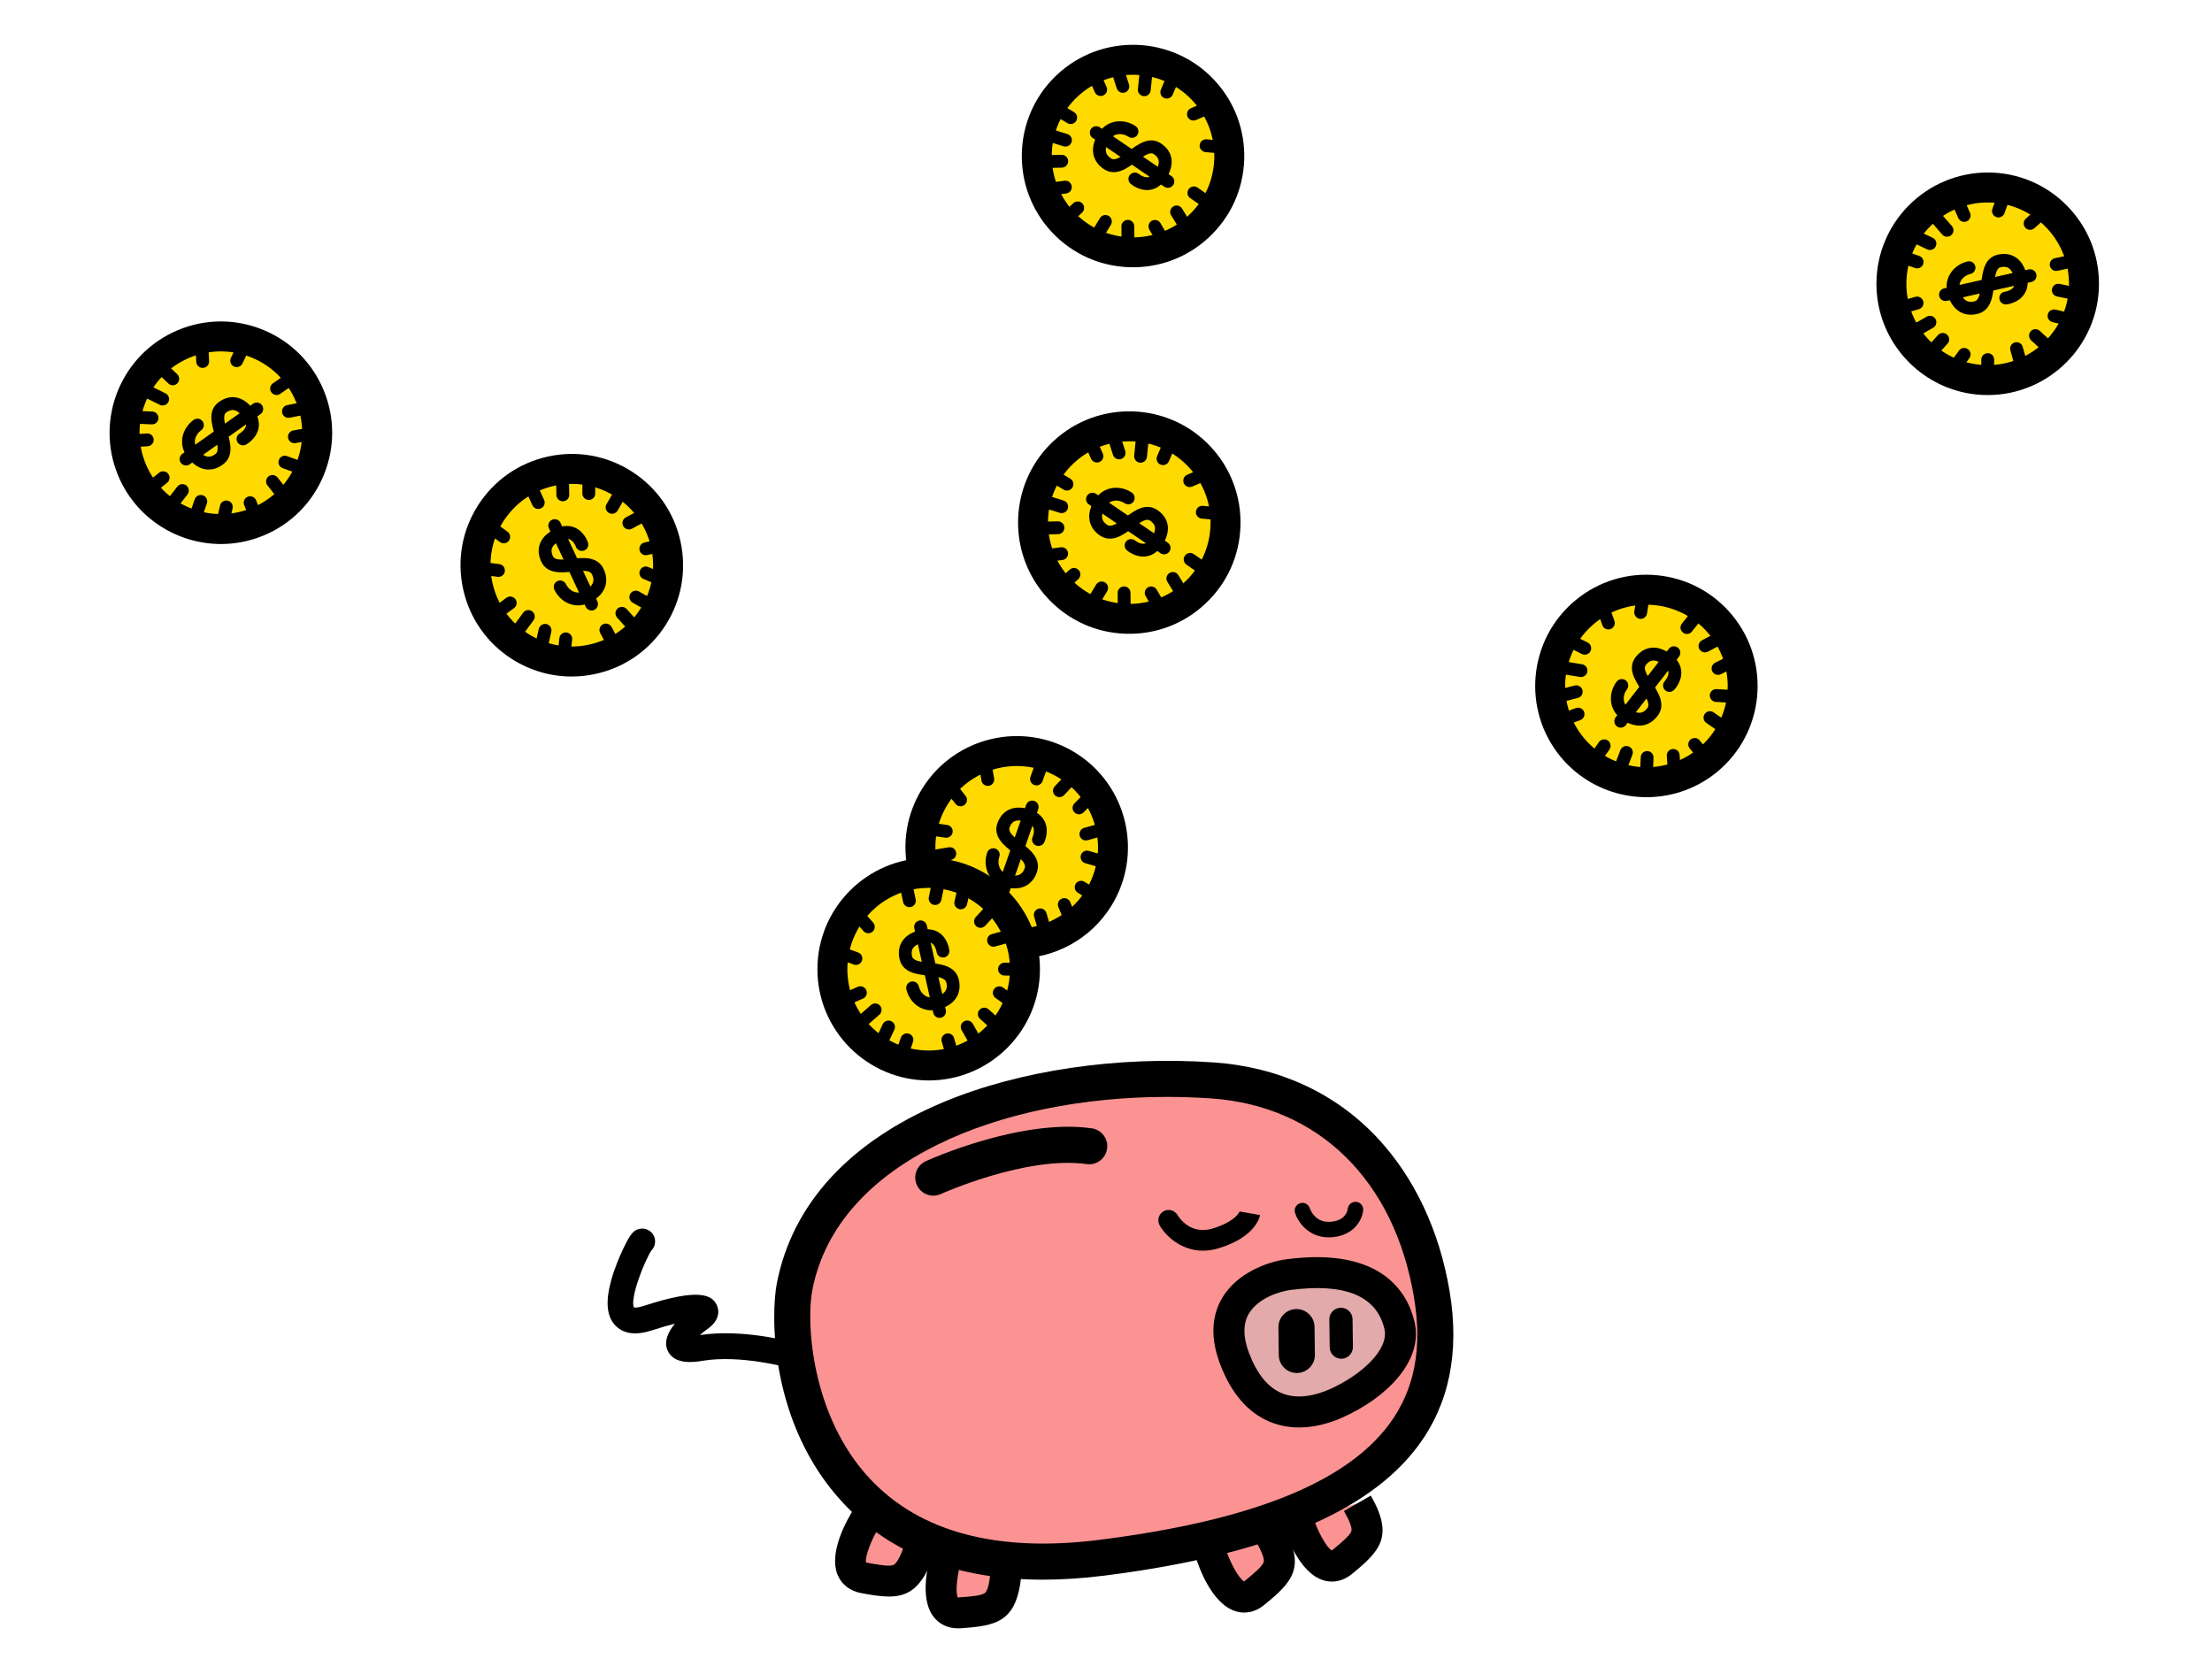 <?xml version="1.0" encoding="utf-8"?>
<!-- Generator: Adobe Illustrator 27.2.0, SVG Export Plug-In . SVG Version: 6.00 Build 0)  -->
<svg version="1.1" id="레이어_1" xmlns="http://www.w3.org/2000/svg" xmlns:xlink="http://www.w3.org/1999/xlink" x="0px"
	 y="0px" viewBox="0 0 800 600" style="enable-background:new 0 0 800 600;" xml:space="preserve">
<style type="text/css">
	.st0{fill:#FFDA00;}
	.st1{fill:#FB9392;}
	.st2{fill:#E2AAAA;}
	.st3{fill:none;}
</style>
<g>
	<g>
		<circle class="st0" cx="367.71" cy="306.44" r="34.82"/>
		<path d="M367.64,346.67c-7.24,0-14.57-1.95-21.16-6.04c-9.13-5.67-15.51-14.56-17.95-25.03s-0.67-21.26,5-30.39
			c11.7-18.85,36.56-24.66,55.41-12.95c18.85,11.71,24.66,36.56,12.95,55.41l0,0C394.28,339.92,381.11,346.67,367.64,346.67z
			 M367.76,277.04c-9.84,0-19.47,4.93-25.03,13.88c-4.14,6.67-5.44,14.56-3.65,22.21c1.79,7.65,6.45,14.15,13.12,18.29
			c13.77,8.55,31.94,4.3,40.5-9.46l0,0c8.55-13.77,4.31-31.94-9.47-40.5C378.4,278.47,373.05,277.04,367.76,277.04z"/>
	</g>
	<path d="M366.96,321.3c-1.35,0-2.82-0.26-4.36-0.8c-2.55-0.89-4.49-2.72-5.46-5.18c-0.86-2.17-0.9-4.7-0.11-6.98
		c0.42-1.21,1.74-1.85,2.96-1.43c1.21,0.43,1.85,1.75,1.43,2.96c-0.43,1.23-0.42,2.59,0.04,3.74c0.33,0.84,1.07,1.94,2.68,2.51
		c5.09,1.77,6.12-1.17,6.45-2.14c0.59-1.69-1.2-3.27-4.22-5.64c-3.26-2.57-7.32-5.77-5.65-10.57c0.69-1.98,1.86-3.54,3.4-4.51
		c2.29-1.45,5.2-1.57,8.65-0.36c3.22,1.12,4.61,3.08,5.22,4.53c1.41,3.39-0.15,6.83-0.32,7.2c-0.56,1.16-1.94,1.64-3.1,1.09
		c-1.15-0.55-1.64-1.93-1.1-3.08c0.25-0.53,0.76-2.19,0.22-3.45c-0.36-0.84-1.15-1.46-2.45-1.91c-2.05-0.71-3.61-0.74-4.64-0.09
		c-0.64,0.41-1.15,1.12-1.49,2.11c-0.54,1.56,1.2,3.08,4.14,5.4c3.32,2.62,7.45,5.87,5.73,10.82
		C373.65,319.26,370.74,321.3,366.96,321.3z"/>
	<path d="M362.99,323.81c-0.26,0-0.51-0.04-0.77-0.13c-1.21-0.42-1.85-1.74-1.43-2.96l10.32-29.61c0.42-1.21,1.74-1.85,2.96-1.43
		c1.21,0.42,1.85,1.74,1.43,2.96l-10.32,29.61C364.85,323.22,363.95,323.81,362.99,323.81z"/>
	<path d="M357.52,343.45c-0.21,0-0.42-0.03-0.63-0.09c-1.23-0.35-1.95-1.63-1.6-2.86l2.63-9.32c0.35-1.24,1.63-1.95,2.86-1.6
		c1.23,0.35,1.95,1.63,1.6,2.86l-2.63,9.32C359.46,342.79,358.54,343.45,357.52,343.45z"/>
	<path d="M368.15,343.58c-0.03,0-0.06,0-0.09,0c-1.28-0.05-2.28-1.13-2.23-2.41l0.38-9.73c0.05-1.28,1.1-2.29,2.41-2.23
		c1.28,0.05,2.28,1.13,2.23,2.41l-0.38,9.73C370.41,342.6,369.39,343.58,368.15,343.58z"/>
	<path d="M378.74,341.8c-1.01,0-1.93-0.66-2.23-1.67l-2.51-8.61c-0.36-1.23,0.35-2.52,1.58-2.88c1.23-0.36,2.52,0.35,2.88,1.58
		l2.51,8.61c0.36,1.23-0.35,2.52-1.58,2.88C379.17,341.77,378.95,341.8,378.74,341.8z"/>
	<path d="M388.04,337.04c-0.91,0-1.77-0.54-2.14-1.43l-3.13-7.58c-0.49-1.18,0.07-2.55,1.26-3.03c1.18-0.49,2.54,0.07,3.03,1.25
		l3.13,7.58c0.49,1.18-0.07,2.55-1.26,3.03C388.64,336.98,388.34,337.04,388.04,337.04z"/>
	<path d="M397.29,327.13c-0.42,0-0.84-0.12-1.23-0.36l-6.28-3.92c-1.08-0.68-1.42-2.11-0.74-3.2c0.68-1.08,2.11-1.42,3.2-0.74
		l6.28,3.92c1.08,0.68,1.42,2.11,0.74,3.2C398.82,326.75,398.06,327.13,397.29,327.13z"/>
	<path d="M402,314.83c-0.22,0-0.43-0.03-0.64-0.09l-8.86-2.55c-1.23-0.36-1.94-1.64-1.59-2.87s1.64-1.94,2.87-1.59l8.86,2.55
		c1.23,0.36,1.94,1.64,1.59,2.87C403.95,314.16,403.02,314.83,402,314.83z"/>
	<path d="M392.74,303.97c-1.01,0-1.95-0.67-2.24-1.7c-0.35-1.24,0.38-2.51,1.61-2.86l9.01-2.51c1.24-0.35,2.51,0.38,2.86,1.61
		c0.35,1.24-0.38,2.51-1.61,2.86l-9.01,2.51C393.16,303.94,392.95,303.97,392.74,303.97z"/>
	<path d="M390.23,294.51c-0.59,0-1.18-0.22-1.63-0.67c-0.91-0.9-0.92-2.37-0.02-3.28l5.87-5.94c0.9-0.91,2.37-0.92,3.28-0.02
		c0.91,0.9,0.92,2.37,0.02,3.28l-5.87,5.94C391.42,294.27,390.82,294.51,390.23,294.51z"/>
	<path d="M383.15,288.29c-0.57,0-1.15-0.21-1.59-0.63c-0.93-0.88-0.97-2.35-0.09-3.28l5.49-5.8c0.88-0.93,2.35-0.97,3.28-0.09
		c0.93,0.88,0.97,2.35,0.09,3.28l-5.49,5.8C384.38,288.05,383.76,288.29,383.15,288.29z"/>
	<path d="M374.86,284.05c-0.26,0-0.53-0.05-0.78-0.14c-1.21-0.43-1.83-1.76-1.4-2.97l2.97-8.27c0.43-1.21,1.76-1.83,2.97-1.4
		s1.83,1.76,1.4,2.97l-2.97,8.27C376.7,283.46,375.81,284.05,374.86,284.05z"/>
	<path d="M342.24,302.97c-0.11,0-0.22-0.01-0.33-0.02l-7.61-1.08c-1.27-0.18-2.15-1.35-1.97-2.62c0.18-1.27,1.36-2.15,2.62-1.97
		l7.61,1.08c1.27,0.18,2.15,1.35,1.97,2.62C344.37,302.13,343.38,302.97,342.24,302.97z"/>
	<path d="M335.4,312.38c-1.11,0-2.1-0.8-2.29-1.94c-0.21-1.27,0.65-2.46,1.91-2.67l8.12-1.34c1.26-0.21,2.46,0.65,2.67,1.91
		c0.21,1.27-0.65,2.46-1.91,2.67l-8.12,1.34C335.65,312.38,335.52,312.38,335.4,312.38z"/>
	<path d="M337.89,323.04c-0.76,0-1.5-0.37-1.95-1.06c-0.7-1.08-0.39-2.51,0.68-3.21l6.45-4.19c1.08-0.7,2.51-0.39,3.21,0.68
		s0.39,2.51-0.68,3.21l-6.45,4.19C338.76,322.91,338.32,323.04,337.89,323.04z"/>
	<path d="M340.54,331.97c-0.67,0-1.35-0.29-1.8-0.86c-0.8-1-0.66-2.46,0.34-3.27l7-5.67c1-0.8,2.45-0.66,3.27,0.34
		c0.8,1,0.66,2.46-0.34,3.27l-7,5.67C341.57,331.8,341.06,331.97,340.54,331.97z"/>
	<path d="M347.4,291.6c-0.69,0-1.37-0.3-1.83-0.88l-5.18-6.57c-0.8-1.01-0.62-2.47,0.39-3.26s2.47-0.62,3.26,0.39l5.18,6.57
		c0.8,1.01,0.62,2.47-0.39,3.26C348.41,291.43,347.9,291.6,347.4,291.6z"/>
	<path d="M357.24,284.23c-1.11,0-2.09-0.8-2.28-1.93l-1.42-8.2c-0.22-1.26,0.63-2.47,1.89-2.69c1.26-0.22,2.47,0.63,2.69,1.89
		l1.42,8.2c0.22,1.26-0.63,2.47-1.89,2.69C357.51,284.21,357.38,284.23,357.24,284.23z"/>
</g>
<g>
	<g>
		<path class="st1" d="M313.57,548.68c0,0-12.69,19.83-1.03,21.99c11.66,2.16,15.31,2.48,19.66-9.51"/>
		<path d="M321.48,577.41c-2.93,0-6.21-0.54-9.97-1.23c-4-0.75-7.03-3.02-8.5-6.43c-3.59-8.29,3.56-20.53,5.83-24.09l9.43,6.04
			l-4.71-3.01l4.72,3.01c-3.13,4.91-5.53,11.35-5.06,13.39c0.08,0.03,0.19,0.06,0.34,0.08c3.71,0.69,7.92,1.47,9.5,0.85
			c1.1-0.44,2.41-2.71,3.88-6.77l10.53,3.82C333.37,574.35,328.46,577.41,321.48,577.41z"/>
	</g>
	<g>
		<path class="st1" d="M342.64,561.76c0,0-7.33,22.37,4.51,21.56c11.84-0.81,15.44-1.43,16.66-14.13"/>
		<path d="M346.54,588.92c-3.65,0-6.77-1.45-8.86-4.13c-5.55-7.13-1.69-20.77-0.37-24.78l10.64,3.49l-5.32-1.74l5.32,1.74
			c-1.8,5.53-2.53,12.37-1.55,14.23c0.08,0.01,0.2,0,0.35-0.01c3.77-0.26,8.04-0.56,9.41-1.56c0.96-0.7,1.65-3.23,2.06-7.52
			l11.15,1.06c-1.61,16.96-8.98,18.28-21.84,19.18C347.19,588.91,346.86,588.92,346.54,588.92z"/>
	</g>
	<g>
		<path class="st1" d="M437.64,561.1c0,0,6.95,22.49,16.13,14.98c9.18-7.51,11.78-10.1,5.43-21.15"/>
		<path d="M449.97,583.2c-1.02,0-2.03-0.15-3.04-0.46c-8.65-2.6-13.39-15.97-14.63-20.01l10.69-3.31
			c1.74,5.56,5.09,11.55,6.96,12.51c0.07-0.05,0.16-0.11,0.28-0.21c2.92-2.39,6.23-5.1,6.77-6.71c0.38-1.13-0.51-3.59-2.66-7.33
			l9.71-5.58c8.48,14.77,3.25,20.11-6.74,28.27C455.06,582.25,452.53,583.2,449.97,583.2z"/>
	</g>
	<g>
		<path class="st1" d="M469.37,549.9c0,0,6.95,22.49,16.13,14.98c9.18-7.51,11.78-10.1,5.43-21.15"/>
		<path d="M481.69,572c-1.02,0-2.03-0.15-3.04-0.46c-8.65-2.6-13.39-15.97-14.63-20.01l10.69-3.31c1.74,5.56,5.09,11.55,6.96,12.51
			c0.07-0.05,0.16-0.11,0.28-0.21c2.92-2.39,6.23-5.1,6.77-6.71c0.38-1.13-0.51-3.59-2.66-7.33l9.71-5.58
			c8.48,14.77,3.25,20.11-6.74,28.27C486.79,571.05,484.26,572,481.69,572z"/>
	</g>
	<g>
		<path class="st1" d="M517.84,468.19c-6.53-39.19-32.23-74.17-79.32-77.45c-63.15-4.4-139.97,16.8-151.17,74.65
			c-4.26,21.98,3.44,111.55,111.04,97.98C491.72,551.61,526.45,519.82,517.84,468.19z"/>
		<path d="M377.11,571.31c-30.69,0-54.86-9.25-72.05-27.6c-26.73-28.54-26.35-67.99-24.11-79.55c5.54-28.66,26.29-51.29,59.98-65.45
			c27.63-11.62,63.37-16.89,98.05-14.47c23.56,1.64,44.03,11.09,59.19,27.31c13.42,14.37,22.45,33.59,26.12,55.58l0,0
			c3.66,21.93-0.19,40.7-11.42,55.79c-18.04,24.21-55.2,39.57-113.65,46.95C391.51,570.83,384.13,571.31,377.11,571.31z
			 M422.02,396.71c-59.35,0-119.12,22.74-128.25,69.93c-2.3,11.92-0.26,45.62,20.83,68.15c18.1,19.33,46.03,26.78,82.99,22.12
			c54.72-6.91,89-20.57,104.8-41.79c9.15-12.3,12.1-27.29,9.01-45.85l0,0c-7.06-42.38-34.48-69.3-73.33-72.01
			C432.75,396.89,427.38,396.71,422.02,396.71z"/>
	</g>
	<g>
		<path class="st2" d="M466.21,460.95c-8.27,1.06-28.14,8.16-19.7,30.41c8.44,22.25,24.72,21.51,36.77,16.15s25.6-16.61,22.85-28.2
			C501.19,458.4,477.8,459.45,466.21,460.95z"/>
		<path d="M469.84,516.26c-3.75,0-7.33-0.69-10.64-2.07c-7.9-3.29-13.94-10.31-17.93-20.84c-3.5-9.22-3.22-17.32,0.84-24.08
			c5.21-8.68,15.84-12.9,23.38-13.87l0,0c34.39-4.43,43.63,12.27,46.09,22.63c3.42,14.41-10.61,27.76-26.03,34.61
			C480.13,515.05,474.83,516.26,469.84,516.26z M466.92,466.5c-4.07,0.52-11.84,2.91-15.21,8.52c-2.2,3.68-2.19,8.5,0.03,14.35
			c2.86,7.54,6.82,12.41,11.78,14.47c6.07,2.53,12.86,0.61,17.5-1.46c10.9-4.84,21.49-14.12,19.67-21.79
			C497.87,468.72,486.51,463.98,466.92,466.5L466.92,466.5z"/>
	</g>
	<g>
		<line class="st3" x1="468.89" y1="479.98" x2="469.02" y2="490.03"/>
		<path d="M469.02,496.56c-3.56,0-6.49-2.86-6.53-6.45l-0.13-10.05c-0.05-3.61,2.84-6.57,6.45-6.62c0.03,0,0.06,0,0.08,0
			c3.56,0,6.49,2.86,6.53,6.45l0.13,10.05c0.05,3.61-2.84,6.57-6.45,6.62C469.08,496.56,469.05,496.56,469.02,496.56z"/>
	</g>
	<g>
		<line class="st3" x1="484.97" y1="477.16" x2="485.1" y2="487.21"/>
		<path d="M485.1,491.41c-2.3,0-4.17-1.85-4.2-4.14l-0.13-10.05c-0.03-2.32,1.83-4.23,4.14-4.26c0.02,0,0.04,0,0.06,0
			c2.3,0,4.17,1.85,4.2,4.14l0.13,10.05c0.03,2.32-1.83,4.23-4.14,4.26C485.14,491.41,485.12,491.41,485.1,491.41z"/>
	</g>
	<path d="M435.08,452.32c-8.13,0-13.64-5.57-15.67-9.14c-1.02-1.79-0.39-4.07,1.4-5.09c1.78-1.02,4.05-0.4,5.08,1.38
		c0.46,0.77,4.6,7.31,12.73,4.82c8.58-2.61,9.78-6.3,9.8-6.34c-0.04,0.13-0.05,0.21-0.05,0.21l7.35,1.28
		c-0.14,0.8-1.74,7.99-14.93,12C438.78,452.06,436.87,452.32,435.08,452.32z"/>
	<path d="M480.52,447.51c-7.35,0-11.15-5.66-12.15-8.83c-0.47-1.47,0.35-3.05,1.82-3.52c1.47-0.47,3.03,0.35,3.51,1.8
		c0.2,0.57,1.98,5.4,7.62,4.91c5.37-0.46,6.03-4,6.11-4.7c0.17-1.52,1.54-2.63,3.05-2.5c1.52,0.15,2.65,1.47,2.53,2.99
		c-0.24,3.07-2.9,9.08-11.21,9.8C481.36,447.5,480.93,447.51,480.52,447.51z"/>
	<g>
		<path class="st0" d="M337.55,425.89c0,0,32.35-14.73,56.38-11.36"/>
		<path d="M337.55,432.43c-2.48,0-4.85-1.42-5.95-3.83c-1.49-3.28-0.05-7.16,3.24-8.65c1.39-0.63,34.37-15.48,59.99-11.88
			c3.57,0.5,6.07,3.81,5.56,7.38s-3.81,6.07-7.38,5.56c-21.82-3.07-52.45,10.69-52.76,10.83
			C339.38,432.23,338.46,432.43,337.55,432.43z"/>
	</g>
	<path d="M286.15,494.78c-0.42,0-0.84-0.06-1.27-0.18c-0.17-0.05-17.03-4.69-30.66-2.47c-2.89,0.48-10.59,1.73-12.86-3.91
		c-1.32-3.28,0.41-6.7,2.73-9.48c-2.2,0.53-4.93,1.3-8.28,2.39c-5.65,1.85-10,1.36-12.95-1.44c-3.39-3.22-4-8.58-1.88-16.4
		c1.26-4.66,3.19-9.07,4.24-11.28c2.78-5.92,3.93-7.07,5.97-7.56c2.51-0.59,5.02,0.96,5.61,3.47c0.38,1.61-0.13,3.23-1.2,4.33
		c-2.52,3.75-7.9,17.48-6.32,20.61c0.33,0.06,1.39,0.14,3.65-0.6c20.05-6.56,24.53-3.86,26.27-0.35c1.15,2.32,0.87,5.85-3.39,8.78
		c-0.91,0.63-1.85,1.39-2.68,2.16c15.62-2.42,33.53,2.55,34.29,2.76c2.48,0.7,3.93,3.28,3.23,5.76
		C290.06,493.43,288.2,494.78,286.15,494.78z M233.34,453.54L233.34,453.54L233.34,453.54z M233.35,453.53L233.35,453.53
		L233.35,453.53z M233.36,453.53L233.36,453.53L233.36,453.53z"/>
</g>
<g>
	<g>
		<circle class="st0" cx="335.87" cy="350.52" r="34.82"/>
		<path d="M335.87,390.76c-22.19,0-40.24-18.05-40.24-40.24c0-22.19,18.05-40.24,40.24-40.24s40.24,18.05,40.24,40.24
			C376.11,372.71,358.06,390.76,335.87,390.76z M335.87,321.11c-16.21,0-29.41,13.19-29.41,29.41c0,16.21,13.19,29.41,29.41,29.41
			c16.21,0,29.41-13.19,29.41-29.41C365.28,334.31,352.08,321.11,335.87,321.11z"/>
	</g>
	<path d="M336.86,365.39c-1.9,0-3.74-0.6-5.29-1.75c-1.87-1.39-3.25-3.53-3.78-5.87c-0.28-1.25,0.51-2.49,1.76-2.77
		c1.25-0.27,2.49,0.51,2.77,1.76c0.29,1.28,1.01,2.42,2,3.16c0.72,0.53,1.93,1.09,3.6,0.72c5.26-1.18,4.58-4.23,4.36-5.22
		c-0.39-1.75-2.74-2.14-6.56-2.57c-4.12-0.46-9.26-1.04-10.38-6c-0.46-2.05-0.29-3.99,0.5-5.63c1.18-2.44,3.59-4.08,7.16-4.88
		c3.33-0.74,5.54,0.19,6.82,1.1c2.99,2.14,3.48,5.87,3.52,6.29c0.14,1.28-0.78,2.42-2.06,2.56c-1.28,0.13-2.41-0.77-2.56-2.04
		c-0.08-0.58-0.51-2.27-1.63-3.05c-0.74-0.53-1.76-0.63-3.09-0.33c-2.12,0.47-3.47,1.27-4,2.37c-0.33,0.69-0.39,1.56-0.15,2.58
		c0.36,1.62,2.65,1.99,6.36,2.4c4.2,0.47,9.43,1.06,10.58,6.17c1.18,5.29-1.83,9.42-7.87,10.77
		C338.25,365.31,337.55,365.39,336.86,365.39z"/>
	<path d="M339.79,368.12c-1.06,0-2.02-0.74-2.26-1.81l-6.86-30.6c-0.28-1.25,0.5-2.49,1.76-2.77c1.25-0.28,2.49,0.5,2.77,1.76
		l6.86,30.6c0.28,1.25-0.5,2.49-1.76,2.77C340.14,368.1,339.97,368.12,339.79,368.12z"/>
	<path d="M345.51,387.69c-1.01,0-1.93-0.67-2.23-1.68l-2.69-9.31c-0.36-1.23,0.36-2.51,1.59-2.87s2.51,0.36,2.87,1.59l2.69,9.31
		c0.36,1.23-0.36,2.51-1.59,2.87C345.95,387.66,345.73,387.69,345.51,387.69z"/>
	<path d="M354.61,382.19c-0.8,0-1.59-0.43-2.02-1.18l-4.81-8.46c-0.63-1.11-0.25-2.53,0.87-3.17c1.11-0.63,2.53-0.24,3.17,0.87
		l4.81,8.46c0.63,1.11,0.25,2.53-0.87,3.17C355.4,382.09,355,382.19,354.61,382.19z"/>
	<path d="M362.66,375.08c-0.55,0-1.11-0.19-1.55-0.6l-6.68-5.99c-0.95-0.86-1.04-2.32-0.18-3.28c0.86-0.95,2.32-1.04,3.28-0.18
		l6.68,5.99c0.95,0.86,1.04,2.32,0.18,3.28C363.93,374.82,363.3,375.08,362.66,375.08z"/>
	<path d="M368.06,366.14c-0.47,0-0.94-0.14-1.35-0.43l-6.66-4.78c-1.04-0.75-1.28-2.2-0.53-3.24c0.75-1.04,2.2-1.28,3.24-0.53
		l6.66,4.78c1.04,0.75,1.28,2.2,0.53,3.24C369.49,365.79,368.78,366.14,368.06,366.14z"/>
	<path d="M370.69,352.84C370.69,352.84,370.69,352.84,370.69,352.84l-7.41-0.02c-1.28,0-2.32-1.04-2.31-2.33
		c0-1.28,1.04-2.31,2.32-2.31h0.01l7.41,0.02c1.28,0,2.32,1.04,2.31,2.33C373.01,351.8,371.97,352.84,370.69,352.84z"/>
	<path d="M359.33,342.4c-1.01,0-1.94-0.67-2.24-1.69c-0.35-1.23,0.37-2.52,1.6-2.86l8.88-2.5c1.23-0.35,2.51,0.37,2.86,1.6
		s-0.37,2.51-1.6,2.86l-8.88,2.5C359.74,342.37,359.54,342.4,359.33,342.4z"/>
	<path d="M354.61,335.56c-0.56,0-1.12-0.2-1.57-0.61c-0.94-0.87-1.01-2.34-0.14-3.28l6.33-6.89c0.87-0.94,2.34-1.01,3.28-0.14
		s1.01,2.34,0.14,3.28l-6.33,6.89C355.86,335.31,355.23,335.56,354.61,335.56z"/>
	<path d="M347.48,328.85c-0.17,0-0.34-0.02-0.52-0.05c-1.25-0.29-2.04-1.52-1.75-2.78l1.85-8.13c0.29-1.25,1.52-2.04,2.78-1.75
		c1.25,0.29,2.04,1.52,1.75,2.78l-1.85,8.13C349.5,328.12,348.54,328.85,347.48,328.85z"/>
	<path d="M338.19,327.3c-0.15,0-0.31-0.02-0.47-0.05c-1.25-0.26-2.07-1.49-1.8-2.74l1.61-7.82c0.26-1.25,1.49-2.07,2.74-1.8
		c1.25,0.26,2.07,1.49,1.8,2.74l-1.61,7.82C340.24,326.55,339.27,327.3,338.19,327.3z"/>
	<path d="M328.9,328.08c-1.07,0-2.04-0.74-2.27-1.83l-1.83-8.59c-0.27-1.25,0.53-2.48,1.79-2.75c1.25-0.27,2.48,0.53,2.75,1.79
		l1.83,8.59c0.27,1.25-0.53,2.48-1.79,2.75C329.22,328.06,329.06,328.08,328.9,328.08z"/>
	<path d="M304.14,364.45c-0.89,0-1.74-0.52-2.13-1.39c-0.52-1.18,0.02-2.55,1.19-3.06l7.03-3.1c1.18-0.52,2.55,0.02,3.06,1.19
		c0.52,1.18-0.02,2.55-1.19,3.06l-7.03,3.1C304.77,364.39,304.45,364.45,304.14,364.45z"/>
	<path d="M310.33,372.96c-0.64,0-1.29-0.27-1.75-0.79c-0.84-0.97-0.74-2.43,0.22-3.27l6.19-5.42c0.97-0.84,2.43-0.74,3.27,0.22
		s0.74,2.43-0.22,3.27l-6.19,5.42C311.42,372.77,310.88,372.96,310.33,372.96z"/>
	<path d="M318.07,380.7c-0.33,0-0.67-0.07-0.98-0.22c-1.16-0.54-1.66-1.93-1.11-3.09l3.27-6.96c0.54-1.16,1.93-1.66,3.09-1.11
		c1.16,0.54,1.66,1.93,1.11,3.09l-3.27,6.96C319.78,380.2,318.94,380.7,318.07,380.7z"/>
	<path d="M325.04,386.89c-0.26,0-0.51-0.04-0.76-0.13c-1.21-0.42-1.85-1.74-1.43-2.96l2.95-8.51c0.42-1.21,1.74-1.85,2.96-1.43
		c1.21,0.42,1.85,1.74,1.43,2.96l-2.95,8.51C326.89,386.29,326,386.89,325.04,386.89z"/>
	<path d="M309.56,348.97c-0.26,0-0.53-0.05-0.79-0.14l-7.86-2.85c-1.21-0.43-1.83-1.77-1.39-2.97c0.44-1.21,1.77-1.83,2.97-1.39
		l7.86,2.85c1.21,0.43,1.83,1.77,1.39,2.97C311.39,348.38,310.5,348.97,309.56,348.97z"/>
	<path d="M314.04,337.52c-0.64,0-1.28-0.26-1.73-0.77l-5.53-6.21c-0.85-0.96-0.77-2.42,0.19-3.28c0.96-0.85,2.42-0.77,3.28,0.19
		l5.53,6.21c0.85,0.96,0.77,2.42-0.19,3.28C315.14,337.32,314.59,337.52,314.04,337.52z"/>
</g>
<g>
	<g>
		<circle class="st0" cx="718.88" cy="102.63" r="34.82"/>
		<path d="M680.22,113.81c-1.03-3.55-1.58-7.31-1.58-11.19c0.01-22.19,18.07-40.23,40.26-40.23c10.75,0,20.86,4.19,28.45,11.8
			c7.59,7.61,11.78,17.71,11.77,28.46c-0.01,22.19-18.07,40.23-40.26,40.23l0,0C700.56,142.86,685.08,130.57,680.22,113.81z
			 M747.13,94.46c-3.55-12.25-14.87-21.23-28.24-21.23c-16.21-0.01-29.41,13.18-29.42,29.4c0,16.22,13.18,29.41,29.4,29.42
			s29.41-13.18,29.42-29.4C748.29,99.8,747.88,97.05,747.13,94.46z"/>
	</g>
	<path d="M704.48,106.65c-0.09-0.31-0.17-0.63-0.24-0.95c-1.27-5.66,2.77-10.11,7.39-11.15c1.25-0.28,2.49,0.52,2.77,1.76
		c0.28,1.25-0.51,2.49-1.76,2.77c-2.37,0.53-4.53,2.67-3.87,5.6c0.38,1.72,1.05,3.01,1.93,3.76c0.84,0.71,1.91,0.9,3.29,0.59
		c1.75-0.4,2.14-2.74,2.57-6.56c0.46-4.13,1.04-9.26,6-10.38c2.05-0.46,3.99-0.29,5.62,0.51c2.44,1.18,4.08,3.59,4.88,7.16
		c0.75,3.33-0.19,5.54-1.1,6.82c-2.14,2.99-5.87,3.47-6.29,3.52c-1.27,0.14-2.43-0.78-2.56-2.05c-0.14-1.27,0.77-2.42,2.04-2.56
		c0.58-0.07,2.26-0.51,3.05-1.62c0.53-0.74,0.63-1.75,0.33-3.08c-0.48-2.12-1.27-3.47-2.37-4c-0.68-0.33-1.55-0.39-2.58-0.15
		c-1.61,0.36-1.99,2.65-2.4,6.36c-0.48,4.2-1.06,9.43-6.17,10.57c-3.55,0.79-5.92-0.42-7.3-1.58
		C706.25,110.76,705.14,108.92,704.48,106.65z"/>
	<path d="M701.37,107.2c-0.01-0.04-0.03-0.09-0.03-0.14c-0.28-1.25,0.51-2.49,1.76-2.77l30.6-6.85c1.25-0.28,2.49,0.5,2.77,1.76
		c0.28,1.25-0.51,2.49-1.76,2.77l-30.6,6.85C702.9,109.09,701.71,108.36,701.37,107.2z"/>
	<path d="M681.8,112.91L681.8,112.91c-0.36-1.23,0.36-2.52,1.59-2.88l9.31-2.68c1.23-0.36,2.51,0.36,2.87,1.59l0,0
		c0.36,1.23-0.36,2.52-1.59,2.88l-9.31,2.68C683.44,114.85,682.15,114.13,681.8,112.91z"/>
	<path d="M687.29,122c-0.29-1.01,0.14-2.12,1.08-2.67l8.46-4.81c1.11-0.63,2.53-0.24,3.17,0.87c0.64,1.11,0.24,2.53-0.87,3.17
		l-8.46,4.81c-1.11,0.63-2.53,0.24-3.17-0.87C687.4,122.34,687.34,122.17,687.29,122z"/>
	<path d="M694.4,130.06c-0.22-0.74-0.05-1.58,0.5-2.2l5.99-6.67c0.86-0.96,2.33-1.04,3.28-0.18c0.95,0.85,1.04,2.33,0.18,3.28
		l-5.99,6.67c-0.86,0.96-2.33,1.04-3.28,0.18C694.74,130.84,694.51,130.47,694.4,130.06z"/>
	<path d="M703.35,135.46c-0.19-0.66-0.09-1.4,0.35-2l4.78-6.65c0.75-1.04,2.2-1.28,3.24-0.53c1.04,0.75,1.28,2.2,0.53,3.24
		l-4.78,6.65c-0.75,1.04-2.2,1.28-3.24,0.53C703.78,136.38,703.49,135.94,703.35,135.46z"/>
	<path d="M716.64,138.1c-0.06-0.21-0.09-0.42-0.09-0.66l0.02-7.4c0.01-1.28,1.04-2.32,2.33-2.31s2.32,1.04,2.31,2.33l-0.02,7.4
		c-0.01,1.28-1.04,2.32-2.33,2.31C717.81,139.76,716.92,139.06,716.64,138.1z"/>
	<path d="M729.58,135.61c0-0.01,0-0.01,0-0.01l-2.5-8.88c-0.35-1.24,0.37-2.52,1.6-2.87c1.23-0.35,2.51,0.36,2.86,1.59
		c0,0.01,0,0.01,0,0.01l2.5,8.88c0.35,1.24-0.37,2.52-1.6,2.87C731.21,137.55,729.94,136.84,729.58,135.61z"/>
	<path d="M733.92,122.02c-0.22-0.75-0.05-1.6,0.52-2.22c0.87-0.94,2.33-1.01,3.28-0.14l6.88,6.33c0.94,0.87,1.01,2.33,0.14,3.28
		c-0.87,0.94-2.33,1.01-3.28,0.14l-6.88-6.33C734.25,122.78,734.03,122.41,733.92,122.02z"/>
	<path d="M740.63,114.89c-0.11-0.36-0.12-0.76-0.03-1.16c0.28-1.25,1.53-2.03,2.78-1.75l8.13,1.85c1.25,0.28,2.03,1.53,1.75,2.78
		c-0.28,1.25-1.53,2.03-2.78,1.75l-8.13-1.85C741.5,116.31,740.86,115.67,740.63,114.89z"/>
	<path d="M742.18,105.6c-0.1-0.35-0.12-0.73-0.04-1.12c0.26-1.26,1.49-2.07,2.74-1.8l7.81,1.61c1.25,0.26,2.07,1.49,1.8,2.74
		c-0.26,1.26-1.49,2.07-2.74,1.8l-7.81-1.61C743.07,107.05,742.42,106.4,742.18,105.6z"/>
	<path d="M741.41,96.32c-0.02-0.05-0.03-0.1-0.04-0.17c-0.27-1.25,0.53-2.49,1.79-2.76l8.6-1.84c1.25-0.27,2.49,0.53,2.76,1.79
		c0.27,1.25-0.53,2.49-1.79,2.76l-8.6,1.84C742.93,98.2,741.75,97.48,741.41,96.32z"/>
	<path d="M705.05,71.54c-0.32-1.1,0.22-2.3,1.29-2.77c1.17-0.52,2.54,0.02,3.06,1.19l3.09,7.03c0.52,1.17-0.02,2.54-1.19,3.06
		s-2.54-0.02-3.06-1.19l-3.09-7.03C705.12,71.74,705.08,71.63,705.05,71.54z"/>
	<path d="M696.54,77.73c-0.24-0.84,0-1.78,0.7-2.39c0.96-0.84,2.43-0.75,3.28,0.22l5.41,6.19c0.84,0.96,0.75,2.43-0.22,3.28
		s-2.43,0.75-3.28-0.22l-5.41-6.2C696.79,78.34,696.63,78.04,696.54,77.73z"/>
	<path d="M688.8,85.46c-0.15-0.52-0.12-1.1,0.13-1.63c0.54-1.16,1.93-1.66,3.09-1.11l6.96,3.27c1.16,0.54,1.66,1.93,1.11,3.09
		c-0.54,1.16-1.93,1.66-3.09,1.11l-6.96-3.27C689.41,86.62,688.98,86.08,688.8,85.46z"/>
	<path d="M682.61,92.42c-0.13-0.45-0.12-0.93,0.04-1.4c0.42-1.21,1.74-1.85,2.95-1.43l8.51,2.96c1.21,0.42,1.85,1.74,1.44,2.95
		c-0.42,1.21-1.74,1.85-2.95,1.43l-8.51-2.96C683.34,93.71,682.81,93.13,682.61,92.42z"/>
	<path d="M720.53,76.96c-0.13-0.45-0.12-0.96,0.05-1.43l2.86-7.86c0.44-1.21,1.77-1.83,2.97-1.39c1.2,0.43,1.83,1.77,1.39,2.97
		l-2.86,7.86c-0.44,1.21-1.77,1.83-2.97,1.39C721.24,78.24,720.73,77.65,720.53,76.96z"/>
	<path d="M731.98,81.45c-0.24-0.83,0-1.76,0.69-2.38l6.22-5.53c0.96-0.85,2.43-0.77,3.28,0.19c0.85,0.96,0.77,2.43-0.19,3.28
		l-6.22,5.53c-0.96,0.85-2.43,0.77-3.28-0.19C732.24,82.08,732.07,81.77,731.98,81.45z"/>
</g>
<g>
	<g>
		<circle class="st0" cx="595.44" cy="248.09" r="34.82"/>
		<path d="M572.76,281.33c-3.06-2.08-5.87-4.63-8.35-7.62c-14.12-17.12-11.69-42.52,5.42-56.65c8.29-6.84,18.75-10.05,29.45-9.02
			c10.7,1.03,20.36,6.16,27.2,14.45c14.12,17.12,11.69,42.52-5.42,56.65l0,0C606.94,290.77,587.18,291.16,572.76,281.33z
			 M612.03,223.8c-10.54-7.19-24.98-6.9-35.3,1.61c-12.51,10.32-14.28,28.89-3.96,41.4c10.33,12.5,28.89,14.28,41.4,3.96
			c12.51-10.32,14.28-28.89,3.96-41.4C616.32,227.19,614.26,225.32,612.03,223.8z"/>
	</g>
	<path d="M586.91,260.36c-0.27-0.18-0.53-0.37-0.79-0.58c-4.58-3.56-4.3-9.56-1.4-13.3c0.78-1.01,2.25-1.19,3.26-0.41
		c1.01,0.78,1.19,2.25,0.41,3.26c-1.49,1.92-1.79,4.94,0.58,6.78c1.39,1.08,2.73,1.66,3.88,1.67c1.1,0.01,2.05-0.52,2.91-1.64
		c1.1-1.42-0.09-3.47-2.2-6.7c-2.27-3.48-5.1-7.8-1.98-11.82c1.29-1.66,2.9-2.76,4.66-3.19c2.63-0.64,5.43,0.17,8.32,2.41
		c2.7,2.09,3.38,4.39,3.49,5.96c0.25,3.67-2.32,6.42-2.61,6.73c-0.9,0.92-2.37,0.94-3.28,0.05c-0.92-0.89-0.94-2.36-0.06-3.27
		c0.4-0.43,1.42-1.83,1.32-3.19c-0.07-0.91-0.63-1.75-1.71-2.59c-1.72-1.33-3.19-1.86-4.37-1.57c-0.74,0.18-1.45,0.69-2.09,1.53
		c-1.01,1.31,0.15,3.31,2.2,6.43c2.31,3.54,5.18,7.95,1.97,12.08c-2.23,2.87-4.83,3.45-6.63,3.43
		C590.88,262.4,588.87,261.69,586.91,260.36z"/>
	<path d="M584.86,262.76c-0.04-0.03-0.08-0.05-0.12-0.09c-1.01-0.78-1.19-2.25-0.41-3.26l19.23-24.77c0.78-1.01,2.24-1.2,3.26-0.41
		c1.01,0.78,1.19,2.25,0.41,3.26L588,262.26C587.25,263.25,585.86,263.45,584.86,262.76z"/>
	<path d="M573.4,279.63L573.4,279.63c-1.06-0.72-1.33-2.17-0.61-3.23l5.47-8c0.72-1.05,2.17-1.32,3.22-0.6l0,0
		c1.06,0.72,1.33,2.17,0.61,3.23l-5.47,8C575.9,280.08,574.46,280.35,573.4,279.63z"/>
	<path d="M583.43,283.14c-0.87-0.59-1.24-1.72-0.86-2.74l3.46-9.1c0.46-1.2,1.8-1.8,3-1.35s1.8,1.8,1.35,3l-3.46,9.1
		c-0.46,1.19-1.8,1.8-3,1.35C583.73,283.33,583.58,283.24,583.43,283.14z"/>
	<path d="M594.04,284.83c-0.64-0.44-1.05-1.18-1.02-2.01l0.37-8.96c0.05-1.29,1.13-2.28,2.41-2.22c1.27,0.05,2.28,1.13,2.22,2.41
		l-0.37,8.96c-0.05,1.29-1.13,2.28-2.41,2.22C594.8,285.21,594.39,285.07,594.04,284.83z"/>
	<path d="M604.38,283.3c-0.57-0.39-0.96-1.02-1.01-1.76l-0.55-8.18c-0.09-1.28,0.88-2.39,2.16-2.47c1.28-0.09,2.39,0.88,2.47,2.16
		l0.55,8.18c0.09,1.28-0.88,2.39-2.16,2.47C605.3,283.73,604.79,283.58,604.38,283.3z"/>
	<path d="M616.31,276.86c-0.18-0.12-0.34-0.27-0.49-0.45l-4.7-5.72c-0.81-0.99-0.67-2.45,0.32-3.26c0.99-0.81,2.45-0.67,3.26,0.32
		l4.7,5.72c0.81,0.99,0.67,2.45-0.32,3.26C618.27,277.41,617.14,277.43,616.31,276.86z"/>
	<path d="M624.7,266.71c-0.01,0-0.01,0-0.01-0.01l-7.58-5.25c-1.06-0.73-1.31-2.18-0.59-3.23c0.73-1.05,2.16-1.32,3.22-0.6
		c0.01,0,0.01,0,0.01,0.01l7.58,5.25c1.06,0.73,1.31,2.18,0.59,3.23C627.2,267.16,625.76,267.42,624.7,266.71z"/>
	<path d="M619.39,253.46c-0.65-0.44-1.06-1.2-1.02-2.04c0.07-1.28,1.16-2.26,2.44-2.19l9.34,0.5c1.28,0.07,2.26,1.16,2.19,2.44
		c-0.07,1.28-1.16,2.26-2.44,2.19l-9.34-0.5C620.14,253.84,619.73,253.7,619.39,253.46z"/>
	<path d="M620.03,243.69c-0.31-0.21-0.58-0.51-0.76-0.88c-0.58-1.14-0.11-2.54,1.03-3.12l7.45-3.75c1.14-0.58,2.54-0.11,3.12,1.03
		c0.58,1.14,0.11,2.54-1.03,3.12l-7.45,3.75C621.6,244.24,620.71,244.15,620.03,243.69z"/>
	<path d="M615.31,235.54c-0.3-0.2-0.56-0.48-0.74-0.83c-0.6-1.13-0.17-2.54,0.97-3.13l7.05-3.73c1.13-0.6,2.54-0.17,3.13,0.97
		c0.6,1.13,0.17,2.54-0.97,3.13l-7.05,3.73C616.92,236.1,616,236.01,615.31,235.54z"/>
	<path d="M608.8,228.88c-0.04-0.03-0.09-0.06-0.14-0.1c-1-0.8-1.18-2.26-0.38-3.26l5.46-6.89c0.8-1,2.26-1.18,3.26-0.38
		c1,0.8,1.18,2.26,0.38,3.26l-5.46,6.89C611.17,229.36,609.8,229.56,608.8,228.88z"/>
	<path d="M564.99,232.92c-0.95-0.65-1.29-1.91-0.77-2.96c0.57-1.14,1.97-1.6,3.12-1.03l6.86,3.45c1.14,0.57,1.6,1.97,1.03,3.12
		c-0.57,1.14-1.97,1.6-3.12,1.03l-6.86-3.45C565.17,233.03,565.07,232.98,564.99,232.92z"/>
	<path d="M562.37,243.12c-0.72-0.49-1.13-1.37-0.98-2.29c0.21-1.26,1.4-2.13,2.67-1.92l8.11,1.33c1.26,0.21,2.13,1.4,1.92,2.67
		c-0.21,1.26-1.4,2.13-2.67,1.92l-8.12-1.33C562.95,243.43,562.64,243.3,562.37,243.12z"/>
	<path d="M561.32,254.01c-0.45-0.31-0.79-0.77-0.94-1.34c-0.32-1.24,0.43-2.51,1.67-2.82l7.45-1.92c1.24-0.32,2.51,0.43,2.82,1.67
		c0.32,1.24-0.43,2.51-1.67,2.82l-7.45,1.92C562.53,254.52,561.85,254.37,561.32,254.01z"/>
	<path d="M560.98,263.32c-0.38-0.26-0.69-0.64-0.87-1.11c-0.44-1.2,0.17-2.54,1.37-2.98l8.44-3.14c1.2-0.44,2.54,0.17,2.99,1.36
		c0.44,1.2-0.17,2.54-1.37,2.98l-8.44,3.14C562.37,263.85,561.59,263.73,560.98,263.32z"/>
	<path d="M580.38,227.25c-0.39-0.27-0.7-0.66-0.87-1.14l-2.8-7.88c-0.43-1.21,0.2-2.53,1.4-2.97c1.2-0.43,2.53,0.2,2.97,1.4
		l2.8,7.88c0.43,1.21-0.2,2.53-1.4,2.97C581.74,227.78,580.97,227.65,580.38,227.25z"/>
	<path d="M592.07,223.42c-0.72-0.49-1.13-1.36-0.99-2.27l1.27-8.23c0.2-1.27,1.38-2.14,2.65-1.94c1.27,0.2,2.14,1.38,1.94,2.65
		l-1.27,8.23c-0.2,1.27-1.38,2.14-2.65,1.94C592.66,223.74,592.34,223.61,592.07,223.42z"/>
</g>
<g>
	<g>
		<circle class="st0" cx="206.8" cy="204.42" r="34.82"/>
		<path d="M206.72,244.67c-7.58,0-15.01-2.15-21.56-6.32c-9.06-5.78-15.33-14.74-17.65-25.24c-2.32-10.49-0.42-21.27,5.36-30.33
			c5.78-9.06,14.74-15.33,25.24-17.65c10.49-2.32,21.27-0.42,30.33,5.36c9.06,5.78,15.33,14.74,17.65,25.24s0.42,21.27-5.36,30.33
			c-5.78,9.06-14.74,15.33-25.24,17.65C212.58,244.36,209.64,244.67,206.72,244.67z M206.86,175c-2.13,0-4.28,0.23-6.41,0.7
			c-7.67,1.69-14.22,6.28-18.44,12.9c-4.23,6.62-5.61,14.49-3.92,22.16s6.28,14.22,12.9,18.44c6.62,4.23,14.49,5.61,22.16,3.92
			c7.67-1.69,14.22-6.28,18.44-12.9c4.23-6.62,5.61-14.49,3.92-22.16c-1.69-7.67-6.28-14.22-12.9-18.44
			C217.83,176.58,212.39,175,206.86,175z"/>
	</g>
	<path d="M209.05,218.94c-1.23,0-2.45-0.26-3.61-0.77c-2.13-0.94-3.93-2.74-4.95-4.92c-0.54-1.16-0.05-2.55,1.11-3.09
		c1.16-0.54,2.55-0.05,3.09,1.11c0.56,1.18,1.52,2.15,2.64,2.65c0.82,0.36,2.12,0.65,3.67-0.08c4.88-2.29,3.56-5.11,3.13-6.04
		c-0.76-1.63-3.14-1.49-6.96-1.09c-4.13,0.44-9.27,0.98-11.43-3.61c-0.89-1.9-1.14-3.84-0.72-5.6c0.63-2.63,2.62-4.76,5.94-6.31
		c3.09-1.45,5.46-1.01,6.89-0.4c3.38,1.44,4.67,4.98,4.8,5.39c0.41,1.21-0.24,2.53-1.45,2.94c-1.21,0.41-2.52-0.23-2.94-1.44
		c-0.2-0.56-0.98-2.1-2.24-2.62c-0.84-0.35-1.85-0.24-3.09,0.34c-1.97,0.92-3.11,1.99-3.39,3.18c-0.18,0.74-0.04,1.6,0.41,2.55
		c0.7,1.5,3.01,1.37,6.73,0.97c4.2-0.45,9.43-1.01,11.65,3.74c2.3,4.91,0.25,9.59-5.35,12.21
		C211.7,218.64,210.37,218.94,209.05,218.94z"/>
	<path d="M213.94,220.81c-0.87,0-1.71-0.5-2.1-1.34l-13.31-28.39c-0.54-1.16-0.05-2.55,1.11-3.09c1.16-0.54,2.55-0.05,3.09,1.11
		l13.31,28.39c0.54,1.16,0.05,2.55-1.11,3.09C214.61,220.74,214.27,220.81,213.94,220.81z"/>
	<path d="M223.75,238.68c-0.82,0-1.62-0.44-2.04-1.21l-4.63-8.51c-0.61-1.13-0.19-2.54,0.93-3.15c1.12-0.61,2.54-0.19,3.15,0.93
		l4.63,8.51c0.61,1.13,0.19,2.54-0.93,3.15C224.51,238.59,224.13,238.68,223.75,238.68z"/>
	<path d="M231.44,231.36c-0.63,0-1.26-0.26-1.73-0.77l-6.52-7.22c-0.86-0.95-0.78-2.42,0.16-3.28c0.95-0.86,2.42-0.79,3.28,0.16
		l6.52,7.22c0.86,0.95,0.78,2.42-0.16,3.28C232.55,231.15,232,231.36,231.44,231.36z"/>
	<path d="M237.77,222.67c-0.39,0-0.77-0.09-1.14-0.3l-7.82-4.4c-1.11-0.63-1.51-2.04-0.88-3.17c0.63-1.11,2.04-1.51,3.17-0.88
		l7.82,4.4c1.11,0.63,1.51,2.04,0.88,3.17C239.36,222.24,238.58,222.67,237.77,222.67z"/>
	<path d="M241.1,212.77c-0.3,0-0.62-0.06-0.91-0.19l-7.53-3.23c-1.18-0.5-1.73-1.87-1.21-3.05c0.5-1.18,1.87-1.73,3.05-1.22
		l7.53,3.23c1.18,0.5,1.73,1.87,1.21,3.05C242.86,212.24,242,212.77,241.1,212.77z"/>
	<path d="M233.57,200.8c-1.07,0-2.03-0.74-2.27-1.83c-0.27-1.25,0.52-2.49,1.77-2.76l7.24-1.58c1.25-0.27,2.49,0.52,2.76,1.77
		c0.27,1.25-0.52,2.49-1.77,2.76l-7.24,1.58C233.9,200.78,233.73,200.8,233.57,200.8z"/>
	<path d="M227.45,191.48c-0.83,0-1.63-0.44-2.05-1.22c-0.6-1.13-0.18-2.54,0.95-3.14l8.13-4.36c1.13-0.6,2.54-0.18,3.14,0.95
		c0.6,1.13,0.18,2.54-0.95,3.14l-8.13,4.36C228.2,191.39,227.83,191.48,227.45,191.48z"/>
	<path d="M221.36,185.82c-0.39,0-0.8-0.1-1.16-0.32c-1.11-0.64-1.49-2.07-0.84-3.17l4.69-8.09c0.64-1.11,2.07-1.49,3.17-0.84
		c1.11,0.64,1.49,2.07,0.84,3.17l-4.69,8.09C222.94,185.4,222.17,185.82,221.36,185.82z"/>
	<path d="M212.95,180.81c0,0-0.01,0-0.02,0c-1.28-0.01-2.31-1.05-2.31-2.34l0.05-8.34c0.01-1.28,1.04-2.31,2.32-2.31
		c0,0,0.01,0,0.02,0c1.28,0.01,2.31,1.05,2.31,2.34l-0.05,8.34C215.27,179.78,214.23,180.81,212.95,180.81z"/>
	<path d="M203.55,181.3c-1.27,0-2.3-1.01-2.32-2.29l-0.12-7.99c-0.02-1.28,1.01-2.34,2.29-2.35c1.29-0.04,2.34,1.01,2.35,2.29
		l0.12,7.99c0.02,1.28-1.01,2.34-2.29,2.35C203.57,181.3,203.57,181.3,203.55,181.3z"/>
	<path d="M194.66,184.07c-0.88,0-1.73-0.5-2.11-1.35l-3.65-7.99c-0.53-1.17-0.02-2.55,1.15-3.08c1.17-0.53,2.55-0.02,3.08,1.15
		l3.65,7.99c0.53,1.17,0.02,2.55-1.15,3.08C195.31,184,194.98,184.07,194.66,184.07z"/>
	<path d="M178.33,224.92c-0.71,0-1.42-0.33-1.87-0.95c-0.76-1.04-0.53-2.48,0.5-3.24l6.2-4.54c1.03-0.76,2.48-0.53,3.24,0.5
		c0.76,1.04,0.53,2.48-0.5,3.24l-6.2,4.54C179.29,224.78,178.81,224.92,178.33,224.92z"/>
	<path d="M186.22,231.9c-0.48,0-0.96-0.15-1.38-0.45c-1.03-0.76-1.25-2.21-0.5-3.24l4.88-6.62c0.76-1.04,2.21-1.25,3.24-0.5
		c1.03,0.76,1.25,2.21,0.5,3.24l-4.88,6.62C187.63,231.57,186.93,231.9,186.22,231.9z"/>
	<path d="M195.44,237.79c-0.17,0-0.34-0.02-0.51-0.05c-1.25-0.28-2.04-1.52-1.76-2.77l1.69-7.51c0.28-1.25,1.52-2.04,2.77-1.76
		c1.25,0.28,2.04,1.52,1.76,2.77l-1.69,7.51C197.46,237.05,196.51,237.79,195.44,237.79z"/>
	<path d="M203.58,242.33c-0.09,0-0.18-0.01-0.27-0.02c-1.28-0.15-2.18-1.3-2.04-2.58l1.04-8.95c0.15-1.28,1.3-2.19,2.58-2.04
		c1.28,0.15,2.18,1.3,2.04,2.58l-1.04,8.95C205.75,241.45,204.74,242.33,203.58,242.33z"/>
	<path d="M180.28,208.64c-0.1,0-0.2-0.01-0.3-0.02l-8.3-1.08c-1.27-0.16-2.17-1.33-2-2.6c0.16-1.27,1.33-2.17,2.6-2l8.3,1.08
		c1.27,0.16,2.17,1.33,2,2.6C182.42,207.79,181.43,208.64,180.28,208.64z"/>
	<path d="M182.18,196.49c-0.47,0-0.94-0.14-1.35-0.44l-6.75-4.88c-1.04-0.75-1.28-2.21-0.53-3.24c0.75-1.04,2.21-1.28,3.24-0.53
		l6.75,4.88c1.04,0.75,1.28,2.21,0.53,3.24C183.61,196.16,182.9,196.49,182.18,196.49z"/>
</g>
<g>
	<g>
		<circle class="st0" cx="79.87" cy="156.51" r="34.82"/>
		<path d="M79.92,196.75c-15.75,0-30.74-9.3-37.18-24.72c-8.56-20.48,1.14-44.09,21.61-52.64c9.92-4.15,20.86-4.18,30.8-0.1
			c9.94,4.08,17.71,11.79,21.85,21.71c4.15,9.91,4.18,20.86,0.1,30.8c-4.08,9.94-11.79,17.71-21.71,21.85
			C90.33,195.75,85.08,196.75,79.92,196.75z M79.87,127.09c-3.85,0-7.68,0.77-11.34,2.29c-14.96,6.25-22.05,23.51-15.79,38.48
			c6.25,14.96,23.51,22.05,38.48,15.79c7.25-3.03,12.88-8.7,15.86-15.96c2.98-7.27,2.96-15.26-0.07-22.5
			c-3.03-7.25-8.7-12.88-15.96-15.86C87.43,127.82,83.64,127.09,79.87,127.09z"/>
	</g>
	<path d="M75.5,169.82c-0.89,0-1.67-0.15-2.32-0.36c-2.07-0.65-4.02-2.2-5.63-4.47c-1.56-2.21-2.07-4.83-1.45-7.39
		c0.56-2.26,2-4.36,3.96-5.75c1.04-0.74,2.49-0.5,3.23,0.55s0.5,2.49-0.55,3.23c-1.07,0.76-1.84,1.87-2.14,3.06
		c-0.22,0.87-0.26,2.21,0.73,3.6c1.02,1.44,2.14,2.38,3.23,2.72c1.05,0.33,2.12,0.09,3.27-0.72c1.46-1.04,0.91-3.35-0.16-7.04
		c-1.16-3.99-2.62-8.95,1.53-11.89c4.38-3.1,9.11-1.97,12.64,3.02c1.97,2.78,1.97,5.18,1.62,6.72c-0.82,3.58-4.08,5.47-4.45,5.68
		c-1.12,0.62-2.54,0.21-3.16-0.91c-0.62-1.11-0.22-2.52,0.9-3.15c0.51-0.29,1.9-1.35,2.19-2.68c0.19-0.89-0.09-1.86-0.88-2.98
		c-2.63-3.71-4.68-2.97-6.18-1.92c-1.35,0.96-0.81,3.2,0.24,6.79c1.18,4.05,2.66,9.11-1.61,12.13
		C78.68,169.4,76.95,169.82,75.5,169.82z"/>
	<path d="M67.29,168.35c-0.73,0-1.45-0.34-1.9-0.98c-0.74-1.04-0.5-2.49,0.55-3.23L91.53,146c1.04-0.74,2.49-0.5,3.23,0.55
		c0.74,1.04,0.5,2.49-0.55,3.23l-25.58,18.13C68.22,168.21,67.76,168.35,67.29,168.35z"/>
	<path d="M51.44,181.17c-0.68,0-1.35-0.29-1.81-0.87c-0.8-1-0.64-2.46,0.36-3.27l7.55-6.07c1-0.8,2.46-0.64,3.27,0.36
		c0.8,1,0.64,2.46-0.36,3.27l-7.55,6.07C52.46,181,51.95,181.17,51.44,181.17z"/>
	<path d="M60.01,187.44c-0.5,0-1-0.15-1.42-0.49c-1.01-0.78-1.2-2.24-0.42-3.26l5.95-7.7c0.78-1.01,2.24-1.2,3.26-0.42
		c1.01,0.78,1.2,2.24,0.42,3.26l-5.95,7.7C61.39,187.13,60.71,187.44,60.01,187.44z"/>
	<path d="M69.68,192.13c-0.26,0-0.51-0.04-0.77-0.13c-1.21-0.43-1.85-1.75-1.43-2.96l2.95-8.47c0.42-1.21,1.74-1.85,2.96-1.43
		c1.21,0.43,1.85,1.75,1.43,2.96l-2.95,8.47C71.54,191.53,70.64,192.13,69.68,192.13z"/>
	<path d="M80.02,193.66c-0.17,0-0.35-0.02-0.53-0.06c-1.25-0.29-2.03-1.53-1.74-2.79l1.84-7.99c0.29-1.25,1.54-2.03,2.79-1.74
		c1.25,0.29,2.03,1.53,1.74,2.79l-1.84,7.99C82.03,192.93,81.07,193.66,80.02,193.66z"/>
	<path d="M93.29,190.96c-0.91,0-1.77-0.54-2.14-1.43l-2.83-6.84c-0.49-1.18,0.07-2.55,1.25-3.03c1.18-0.49,2.55,0.07,3.03,1.25
		l2.83,6.84c0.49,1.18-0.07,2.55-1.25,3.03C93.89,190.91,93.6,190.96,93.29,190.96z"/>
	<path d="M104.28,183.67c-0.68,0-1.36-0.3-1.82-0.88l-5.73-7.23c-0.8-1.01-0.63-2.47,0.38-3.26c1.01-0.8,2.46-0.63,3.26,0.38
		l5.73,7.23c0.8,1.01,0.63,2.47-0.38,3.26C105.3,183.51,104.79,183.67,104.28,183.67z"/>
	<path d="M111.83,172.64c-0.26,0-0.53-0.05-0.79-0.14l-8.8-3.18c-1.21-0.43-1.83-1.76-1.39-2.97c0.43-1.21,1.77-1.83,2.97-1.39
		l8.8,3.18c1.21,0.43,1.83,1.76,1.39,2.97C113.67,172.06,112.78,172.64,111.83,172.64z"/>
	<path d="M106.47,160.28c-1.11,0-2.09-0.8-2.28-1.92c-0.22-1.26,0.63-2.47,1.89-2.69l8.22-1.43c1.26-0.22,2.47,0.63,2.69,1.89
		c0.22,1.26-0.63,2.47-1.89,2.69l-8.22,1.43C106.74,160.28,106.6,160.28,106.47,160.28z"/>
	<path d="M104.32,151.12c-1.09,0-2.06-0.77-2.28-1.88c-0.25-1.26,0.57-2.48,1.83-2.72l7.83-1.53c1.26-0.25,2.48,0.57,2.72,1.83
		c0.25,1.26-0.57,2.48-1.83,2.72l-7.83,1.53C104.61,151.11,104.47,151.12,104.32,151.12z"/>
	<path d="M100.03,142.86c-0.74,0-1.46-0.35-1.91-1c-0.73-1.05-0.47-2.5,0.58-3.23l7.22-5.01c1.05-0.73,2.5-0.47,3.23,0.58
		c0.73,1.05,0.47,2.5-0.58,3.23l-7.22,5.01C100.95,142.72,100.49,142.86,100.03,142.86z"/>
	<path d="M62.49,139.33c-0.57,0-1.15-0.21-1.6-0.64l-5.57-5.29c-0.93-0.88-0.97-2.35-0.09-3.28c0.88-0.93,2.35-0.97,3.28-0.09
		l5.57,5.29c0.93,0.88,0.97,2.35,0.09,3.28C63.72,139.09,63.11,139.33,62.49,139.33z"/>
	<path d="M58.83,146.65c-0.34,0-0.69-0.08-1.02-0.24l-7.38-3.62c-1.15-0.56-1.63-1.96-1.06-3.1c0.56-1.15,1.96-1.63,3.1-1.06
		l7.38,3.62c1.15,0.56,1.63,1.96,1.06,3.1C60.52,146.17,59.69,146.65,58.83,146.65z"/>
	<path d="M54.99,153.48c-0.03,0-0.07,0-0.1,0l-7.68-0.33c-1.28-0.05-2.28-1.14-2.22-2.42c0.05-1.28,1.16-2.28,2.42-2.22l7.68,0.33
		c1.28,0.05,2.28,1.14,2.22,2.42C57.25,152.51,56.23,153.48,54.99,153.48z"/>
	<path d="M44.27,161.96c-1.21,0-2.24-0.94-2.31-2.17c-0.08-1.28,0.89-2.38,2.17-2.46l8.99-0.56c1.28-0.09,2.38,0.89,2.46,2.17
		c0.08,1.28-0.89,2.38-2.17,2.46l-8.99,0.56C44.37,161.96,44.32,161.96,44.27,161.96z"/>
	<path d="M73.29,133.06c-1.23,0-2.26-0.97-2.31-2.21l-0.4-8.35c-0.06-1.28,0.93-2.37,2.21-2.43c0.04,0,0.08,0,0.12,0
		c1.23,0,2.26,0.97,2.31,2.21l0.4,8.35c0.06,1.28-0.93,2.37-2.21,2.43C73.36,133.06,73.33,133.06,73.29,133.06z"/>
	<path d="M85.59,132.78c-0.34,0-0.68-0.07-1-0.23c-1.15-0.56-1.64-1.94-1.09-3.1l3.6-7.51c0.56-1.15,1.94-1.64,3.1-1.09
		c1.15,0.56,1.64,1.94,1.09,3.1l-3.6,7.51C87.28,132.29,86.45,132.78,85.59,132.78z"/>
</g>
<g>
	<g>
		<circle class="st0" cx="409.77" cy="56.43" r="34.82"/>
		<path d="M372.08,70.52c-5.5-14.76-2.01-32.05,10.19-43.47c16.2-15.17,41.71-14.32,56.87,1.87c7.35,7.85,11.19,18.09,10.84,28.83
			c-0.35,10.74-4.87,20.71-12.72,28.05c-7.84,7.35-18.09,11.19-28.83,10.84s-20.71-4.87-28.05-12.72
			C376.65,79.93,373.89,75.36,372.08,70.52z M437.35,46.16c-1.34-3.6-3.4-6.93-6.1-9.82c-11.08-11.84-29.73-12.46-41.57-1.37
			c-11.84,11.08-12.46,29.73-1.37,41.57c5.37,5.74,12.65,9.04,20.5,9.29s15.33-2.56,21.06-7.92c5.74-5.37,9.04-12.65,9.29-20.5
			C439.3,53.5,438.66,49.7,437.35,46.16z"/>
	</g>
	<path d="M395.78,56.98c-0.31-0.83-0.44-1.62-0.48-2.3c-0.11-2.17,0.66-4.53,2.22-6.83c1.52-2.23,3.8-3.63,6.42-3.94
		c2.31-0.27,4.78,0.35,6.77,1.71c1.06,0.72,1.33,2.16,0.61,3.22c-0.72,1.06-2.16,1.33-3.22,0.61c-1.08-0.74-2.4-1.07-3.62-0.93
		c-0.9,0.1-2.16,0.52-3.12,1.94c-0.99,1.46-1.49,2.83-1.43,3.97c0.06,1.1,0.65,2.02,1.81,2.81c1.48,1.01,3.46-0.31,6.54-2.61
		c3.33-2.48,7.47-5.57,11.67-2.71c4.44,3.02,5.03,7.85,1.58,12.9c-1.91,2.82-4.17,3.65-5.73,3.86c-3.64,0.48-6.55-1.91-6.88-2.19
		c-0.97-0.84-1.08-2.31-0.25-3.27c0.83-0.97,2.29-1.08,3.26-0.26c0.45,0.38,1.92,1.31,3.27,1.12c0.9-0.13,1.72-0.74,2.48-1.87
		c2.56-3.76,1.15-5.42-0.36-6.46c-1.37-0.93-3.29,0.36-6.28,2.6c-3.39,2.52-7.61,5.67-11.93,2.73
		C397.28,59.81,396.28,58.34,395.78,56.98z"/>
	<path d="M394.29,48.78c-0.25-0.68-0.19-1.47,0.26-2.12c0.72-1.06,2.16-1.33,3.22-0.61l25.92,17.65c1.06,0.72,1.33,2.16,0.61,3.22
		c-0.72,1.06-2.16,1.33-3.22,0.61l-25.92-17.65C394.75,49.6,394.45,49.21,394.29,48.78z"/>
	<path d="M376.74,38.39c-0.24-0.64-0.2-1.37,0.18-2c0.65-1.1,2.08-1.46,3.18-0.81l8.32,4.96c1.1,0.65,1.46,2.08,0.81,3.18
		s-2.08,1.46-3.18,0.81l-8.32-4.96C377.26,39.29,376.92,38.87,376.74,38.39z"/>
	<path d="M373.86,48.61c-0.17-0.46-0.2-0.99-0.04-1.5c0.38-1.22,1.68-1.91,2.91-1.53l9.29,2.89c1.22,0.38,1.91,1.68,1.53,2.91
		c-0.38,1.22-1.68,1.91-2.91,1.53l-9.29-2.89C374.63,49.8,374.1,49.27,373.86,48.61z"/>
	<path d="M372.84,59.31c-0.09-0.24-0.14-0.49-0.14-0.76c-0.02-1.28,0.99-2.34,2.27-2.37l8.97-0.19c1.28-0.03,2.34,0.99,2.37,2.27
		c0.02,1.28-0.99,2.34-2.27,2.37l-8.97,0.19C374.05,60.85,373.17,60.22,372.84,59.31z"/>
	<path d="M375.01,69.54c-0.06-0.16-0.11-0.33-0.13-0.51c-0.17-1.27,0.73-2.43,2-2.6l8.13-1.06c1.27-0.17,2.44,0.74,2.6,2
		c0.17,1.27-0.73,2.43-2,2.6l-8.13,1.06C376.4,71.17,375.38,70.53,375.01,69.54z"/>
	<path d="M382.18,81.03c-0.32-0.86-0.11-1.85,0.59-2.51l5.42-5.04c0.94-0.87,2.41-0.82,3.28,0.12c0.87,0.94,0.82,2.41-0.12,3.28
		l-5.42,5.04c-0.94,0.87-2.41,0.82-3.28-0.12C382.43,81.57,382.28,81.32,382.18,81.03z"/>
	<path d="M392.84,88.79c-0.24-0.64-0.19-1.38,0.19-2.01l4.77-7.9c0.66-1.1,2.09-1.45,3.19-0.78c1.1,0.66,1.45,2.09,0.78,3.19
		l-4.77,7.9c-0.66,1.1-2.09,1.45-3.19,0.78C393.35,89.68,393.02,89.26,392.84,88.79z"/>
	<path d="M405.81,92.01c-0.09-0.25-0.14-0.51-0.14-0.79l-0.09-9.36c-0.02-1.28,1.02-2.33,2.3-2.34s2.33,1.02,2.34,2.3l0.09,9.36
		c0.02,1.28-1.02,2.33-2.3,2.34C407,93.53,406.14,92.9,405.81,92.01z"/>
	<path d="M415.52,82.68c-0.39-1.04,0.02-2.24,1-2.81c1.1-0.65,2.53-0.27,3.18,0.83l4.21,7.2c0.64,1.11,0.27,2.53-0.83,3.18
		c-1.1,0.65-2.53,0.27-3.18-0.83l-4.21-7.2C415.62,82.93,415.57,82.8,415.52,82.68z"/>
	<path d="M423.36,77.46c-0.38-1.02,0-2.2,0.97-2.79c1.1-0.67,2.52-0.33,3.19,0.77l4.17,6.8c0.67,1.1,0.33,2.52-0.77,3.19
		c-1.1,0.67-2.52,0.33-3.19-0.77l-4.17-6.8C423.47,77.73,423.41,77.6,423.36,77.46z"/>
	<path d="M429.61,70.56c-0.26-0.69-0.18-1.49,0.27-2.14c0.73-1.05,2.18-1.31,3.23-0.58l7.21,5.02c1.05,0.73,1.31,2.18,0.58,3.23
		c-0.73,1.05-2.18,1.31-3.23,0.58l-7.21-5.02C430.05,71.37,429.76,70.99,429.61,70.56z"/>
	<path d="M419.81,34.14c-0.2-0.54-0.21-1.15,0.04-1.73l3.02-7.07c0.5-1.18,1.87-1.73,3.05-1.22c1.18,0.5,1.73,1.87,1.22,3.05
		l-3.02,7.07c-0.5,1.18-1.87,1.73-3.05,1.22C420.46,35.21,420.02,34.72,419.81,34.14z"/>
	<path d="M411.67,33.28c-0.12-0.32-0.17-0.67-0.13-1.04l0.82-8.18c0.13-1.28,1.27-2.21,2.54-2.08c1.28,0.13,2.21,1.27,2.08,2.54
		l-0.82,8.18c-0.13,1.28-1.27,2.21-2.54,2.08C412.71,34.69,411.97,34.08,411.67,33.28z"/>
	<path d="M403.93,32.06c-0.01-0.03-0.02-0.07-0.04-0.09l-2.37-7.32c-0.4-1.22,0.27-2.53,1.49-2.93c1.22-0.4,2.54,0.29,2.93,1.49
		l2.37,7.32c0.4,1.22-0.27,2.53-1.49,2.93C405.63,33.83,404.36,33.22,403.93,32.06z"/>
	<path d="M392.24,24.97c-0.42-1.14,0.1-2.43,1.23-2.93c1.17-0.52,2.54,0,3.07,1.18l3.66,8.23c0.53,1.17,0,2.54-1.18,3.07
		c-1.17,0.52-2.54,0-3.07-1.18l-3.66-8.23C392.27,25.07,392.25,25.02,392.24,24.97z"/>
	<path d="M429.45,42.08c-0.43-1.15,0.12-2.46,1.27-2.94l7.68-3.29c1.17-0.5,2.54,0.04,3.05,1.22c0.01,0.04,0.03,0.07,0.04,0.11
		c0.43,1.15-0.12,2.46-1.27,2.94l-7.68,3.29c-1.17,0.5-2.54-0.04-3.05-1.22C429.48,42.15,429.47,42.12,429.45,42.08z"/>
	<path d="M434,53.51c-0.12-0.32-0.17-0.66-0.13-1.02c0.12-1.27,1.25-2.22,2.52-2.1l8.29,0.75c1.27,0.12,2.22,1.25,2.1,2.52
		c-0.12,1.27-1.25,2.22-2.52,2.1l-8.29-0.75C435.05,54.92,434.31,54.32,434,53.51z"/>
</g>
<g>
	<g>
		<circle class="st0" cx="408.42" cy="188.98" r="34.82"/>
		<path d="M370.73,203.08c-5.5-14.76-2.01-32.05,10.19-43.47c16.2-15.17,41.71-14.32,56.87,1.87c7.35,7.85,11.19,18.09,10.84,28.83
			c-0.35,10.74-4.87,20.71-12.72,28.05c-7.84,7.35-18.09,11.19-28.83,10.84c-10.74-0.35-20.71-4.87-28.05-12.72
			C375.29,212.49,372.53,207.92,370.73,203.08z M435.99,178.72c-1.34-3.6-3.4-6.93-6.1-9.82c-11.08-11.84-29.73-12.46-41.57-1.37
			c-11.84,11.08-12.46,29.73-1.37,41.57c5.37,5.74,12.65,9.04,20.5,9.29c7.85,0.26,15.33-2.56,21.06-7.92
			c5.74-5.37,9.04-12.65,9.29-20.5C437.94,186.06,437.31,182.26,435.99,178.72z"/>
	</g>
	<path d="M394.42,189.53c-0.31-0.83-0.44-1.62-0.48-2.3c-0.11-2.17,0.66-4.53,2.22-6.83c1.52-2.23,3.8-3.63,6.42-3.94
		c2.31-0.27,4.78,0.35,6.77,1.71c1.06,0.72,1.33,2.16,0.61,3.22s-2.16,1.33-3.22,0.61c-1.08-0.74-2.4-1.07-3.62-0.93
		c-0.9,0.1-2.16,0.52-3.12,1.94c-0.99,1.46-1.49,2.83-1.43,3.97c0.06,1.1,0.65,2.02,1.81,2.81c1.48,1.01,3.46-0.31,6.54-2.61
		c3.33-2.48,7.47-5.57,11.67-2.71c4.44,3.02,5.03,7.85,1.58,12.9c-1.91,2.82-4.17,3.65-5.73,3.86c-3.64,0.48-6.55-1.91-6.88-2.19
		c-0.97-0.84-1.08-2.31-0.25-3.27c0.83-0.97,2.29-1.08,3.26-0.26c0.45,0.38,1.92,1.31,3.27,1.12c0.9-0.13,1.72-0.74,2.48-1.87
		c2.56-3.76,1.15-5.42-0.36-6.46c-1.37-0.93-3.29,0.36-6.28,2.6c-3.39,2.52-7.61,5.67-11.93,2.73
		C395.92,192.37,394.93,190.9,394.42,189.53z"/>
	<path d="M392.93,181.33c-0.25-0.68-0.19-1.47,0.26-2.12c0.72-1.06,2.16-1.33,3.22-0.61l25.92,17.65c1.06,0.72,1.33,2.16,0.61,3.22
		c-0.72,1.06-2.16,1.33-3.22,0.61l-25.92-17.65C393.39,182.15,393.09,181.77,392.93,181.33z"/>
	<path d="M375.38,170.95c-0.24-0.64-0.2-1.37,0.18-2c0.65-1.1,2.08-1.46,3.18-0.81l8.32,4.96c1.1,0.65,1.46,2.08,0.81,3.18
		s-2.08,1.46-3.18,0.81l-8.32-4.96C375.9,171.85,375.56,171.43,375.38,170.95z"/>
	<path d="M372.5,181.17c-0.17-0.46-0.2-0.99-0.04-1.5c0.38-1.22,1.68-1.91,2.91-1.53l9.29,2.89c1.22,0.38,1.91,1.68,1.53,2.91
		c-0.38,1.22-1.68,1.91-2.91,1.53l-9.29-2.89C373.27,182.35,372.74,181.82,372.5,181.17z"/>
	<path d="M371.48,191.87c-0.09-0.24-0.14-0.49-0.14-0.76c-0.02-1.28,0.99-2.34,2.27-2.37l8.97-0.19c1.28-0.03,2.34,0.99,2.37,2.27
		c0.02,1.28-0.99,2.34-2.27,2.37l-8.97,0.19C372.69,193.41,371.82,192.77,371.48,191.87z"/>
	<path d="M373.66,202.1c-0.06-0.16-0.11-0.33-0.13-0.51c-0.17-1.27,0.73-2.43,2-2.6l8.13-1.06c1.27-0.17,2.44,0.74,2.6,2
		c0.17,1.27-0.73,2.43-2,2.6l-8.13,1.06C375.04,203.73,374.02,203.08,373.66,202.1z"/>
	<path d="M380.82,213.59c-0.32-0.86-0.11-1.85,0.59-2.51l5.42-5.04c0.94-0.87,2.41-0.82,3.28,0.12c0.87,0.94,0.82,2.41-0.12,3.28
		l-5.42,5.04c-0.94,0.87-2.41,0.82-3.28-0.12C381.08,214.13,380.92,213.87,380.82,213.59z"/>
	<path d="M391.48,221.34c-0.24-0.64-0.19-1.38,0.19-2.01l4.77-7.9c0.66-1.1,2.09-1.45,3.19-0.78c1.1,0.66,1.45,2.09,0.78,3.19
		l-4.77,7.9c-0.66,1.1-2.09,1.45-3.19,0.78C391.99,222.24,391.66,221.82,391.48,221.34z"/>
	<path d="M404.45,224.57c-0.09-0.25-0.14-0.51-0.14-0.79l-0.09-9.36c-0.02-1.28,1.02-2.33,2.3-2.34s2.33,1.02,2.34,2.3l0.09,9.36
		c0.02,1.28-1.02,2.33-2.3,2.34C405.65,226.09,404.78,225.46,404.45,224.57z"/>
	<path d="M414.16,215.23c-0.39-1.04,0.02-2.24,1-2.81c1.1-0.65,2.53-0.27,3.18,0.83l4.21,7.2c0.64,1.11,0.27,2.53-0.83,3.18
		c-1.1,0.65-2.53,0.27-3.18-0.83l-4.21-7.2C414.27,215.49,414.21,215.36,414.16,215.23z"/>
	<path d="M422,210.02c-0.38-1.02,0-2.2,0.97-2.79c1.1-0.67,2.52-0.33,3.19,0.77l4.17,6.8c0.67,1.1,0.33,2.52-0.77,3.19
		c-1.1,0.67-2.52,0.33-3.19-0.77l-4.17-6.8C422.12,210.29,422.05,210.16,422,210.02z"/>
	<path d="M428.25,203.12c-0.26-0.69-0.18-1.49,0.27-2.14c0.73-1.05,2.18-1.31,3.23-0.58l7.21,5.02c1.05,0.73,1.31,2.18,0.58,3.23
		c-0.73,1.05-2.18,1.31-3.23,0.58l-7.21-5.02C428.7,203.93,428.41,203.55,428.25,203.12z"/>
	<path d="M418.45,166.7c-0.2-0.54-0.21-1.15,0.04-1.73l3.02-7.07c0.5-1.18,1.87-1.73,3.05-1.22c1.18,0.5,1.73,1.87,1.22,3.05
		l-3.02,7.07c-0.5,1.18-1.87,1.73-3.05,1.22C419.1,167.77,418.67,167.28,418.45,166.7z"/>
	<path d="M410.32,165.83c-0.12-0.32-0.17-0.67-0.13-1.04l0.82-8.18c0.13-1.28,1.27-2.21,2.54-2.08c1.28,0.13,2.21,1.27,2.08,2.54
		l-0.82,8.18c-0.13,1.28-1.27,2.21-2.54,2.08C411.35,167.25,410.61,166.64,410.32,165.83z"/>
	<path d="M402.57,164.61c-0.01-0.03-0.02-0.07-0.04-0.09l-2.37-7.32c-0.4-1.22,0.27-2.53,1.49-2.93s2.54,0.29,2.93,1.49l2.37,7.32
		c0.4,1.22-0.27,2.53-1.49,2.93C404.27,166.39,403,165.77,402.57,164.61z"/>
	<path d="M390.88,157.53c-0.42-1.14,0.1-2.43,1.23-2.93c1.17-0.52,2.54,0,3.07,1.18l3.66,8.23c0.53,1.17,0,2.54-1.18,3.07
		c-1.17,0.52-2.54,0-3.07-1.18l-3.66-8.23C390.92,157.62,390.9,157.57,390.88,157.53z"/>
	<path d="M428.09,174.64c-0.43-1.15,0.12-2.46,1.27-2.94l7.68-3.29c1.17-0.5,2.54,0.04,3.05,1.22c0.01,0.04,0.03,0.07,0.04,0.11
		c0.43,1.15-0.12,2.46-1.27,2.94l-7.68,3.29c-1.17,0.5-2.54-0.04-3.05-1.22C428.12,174.7,428.11,174.67,428.09,174.64z"/>
	<path d="M432.65,186.06c-0.12-0.32-0.17-0.66-0.13-1.02c0.12-1.27,1.25-2.22,2.52-2.1l8.29,0.75c1.27,0.12,2.22,1.25,2.1,2.52
		c-0.12,1.27-1.25,2.22-2.52,2.1l-8.29-0.75C433.7,187.48,432.95,186.88,432.65,186.06z"/>
</g>
</svg>
